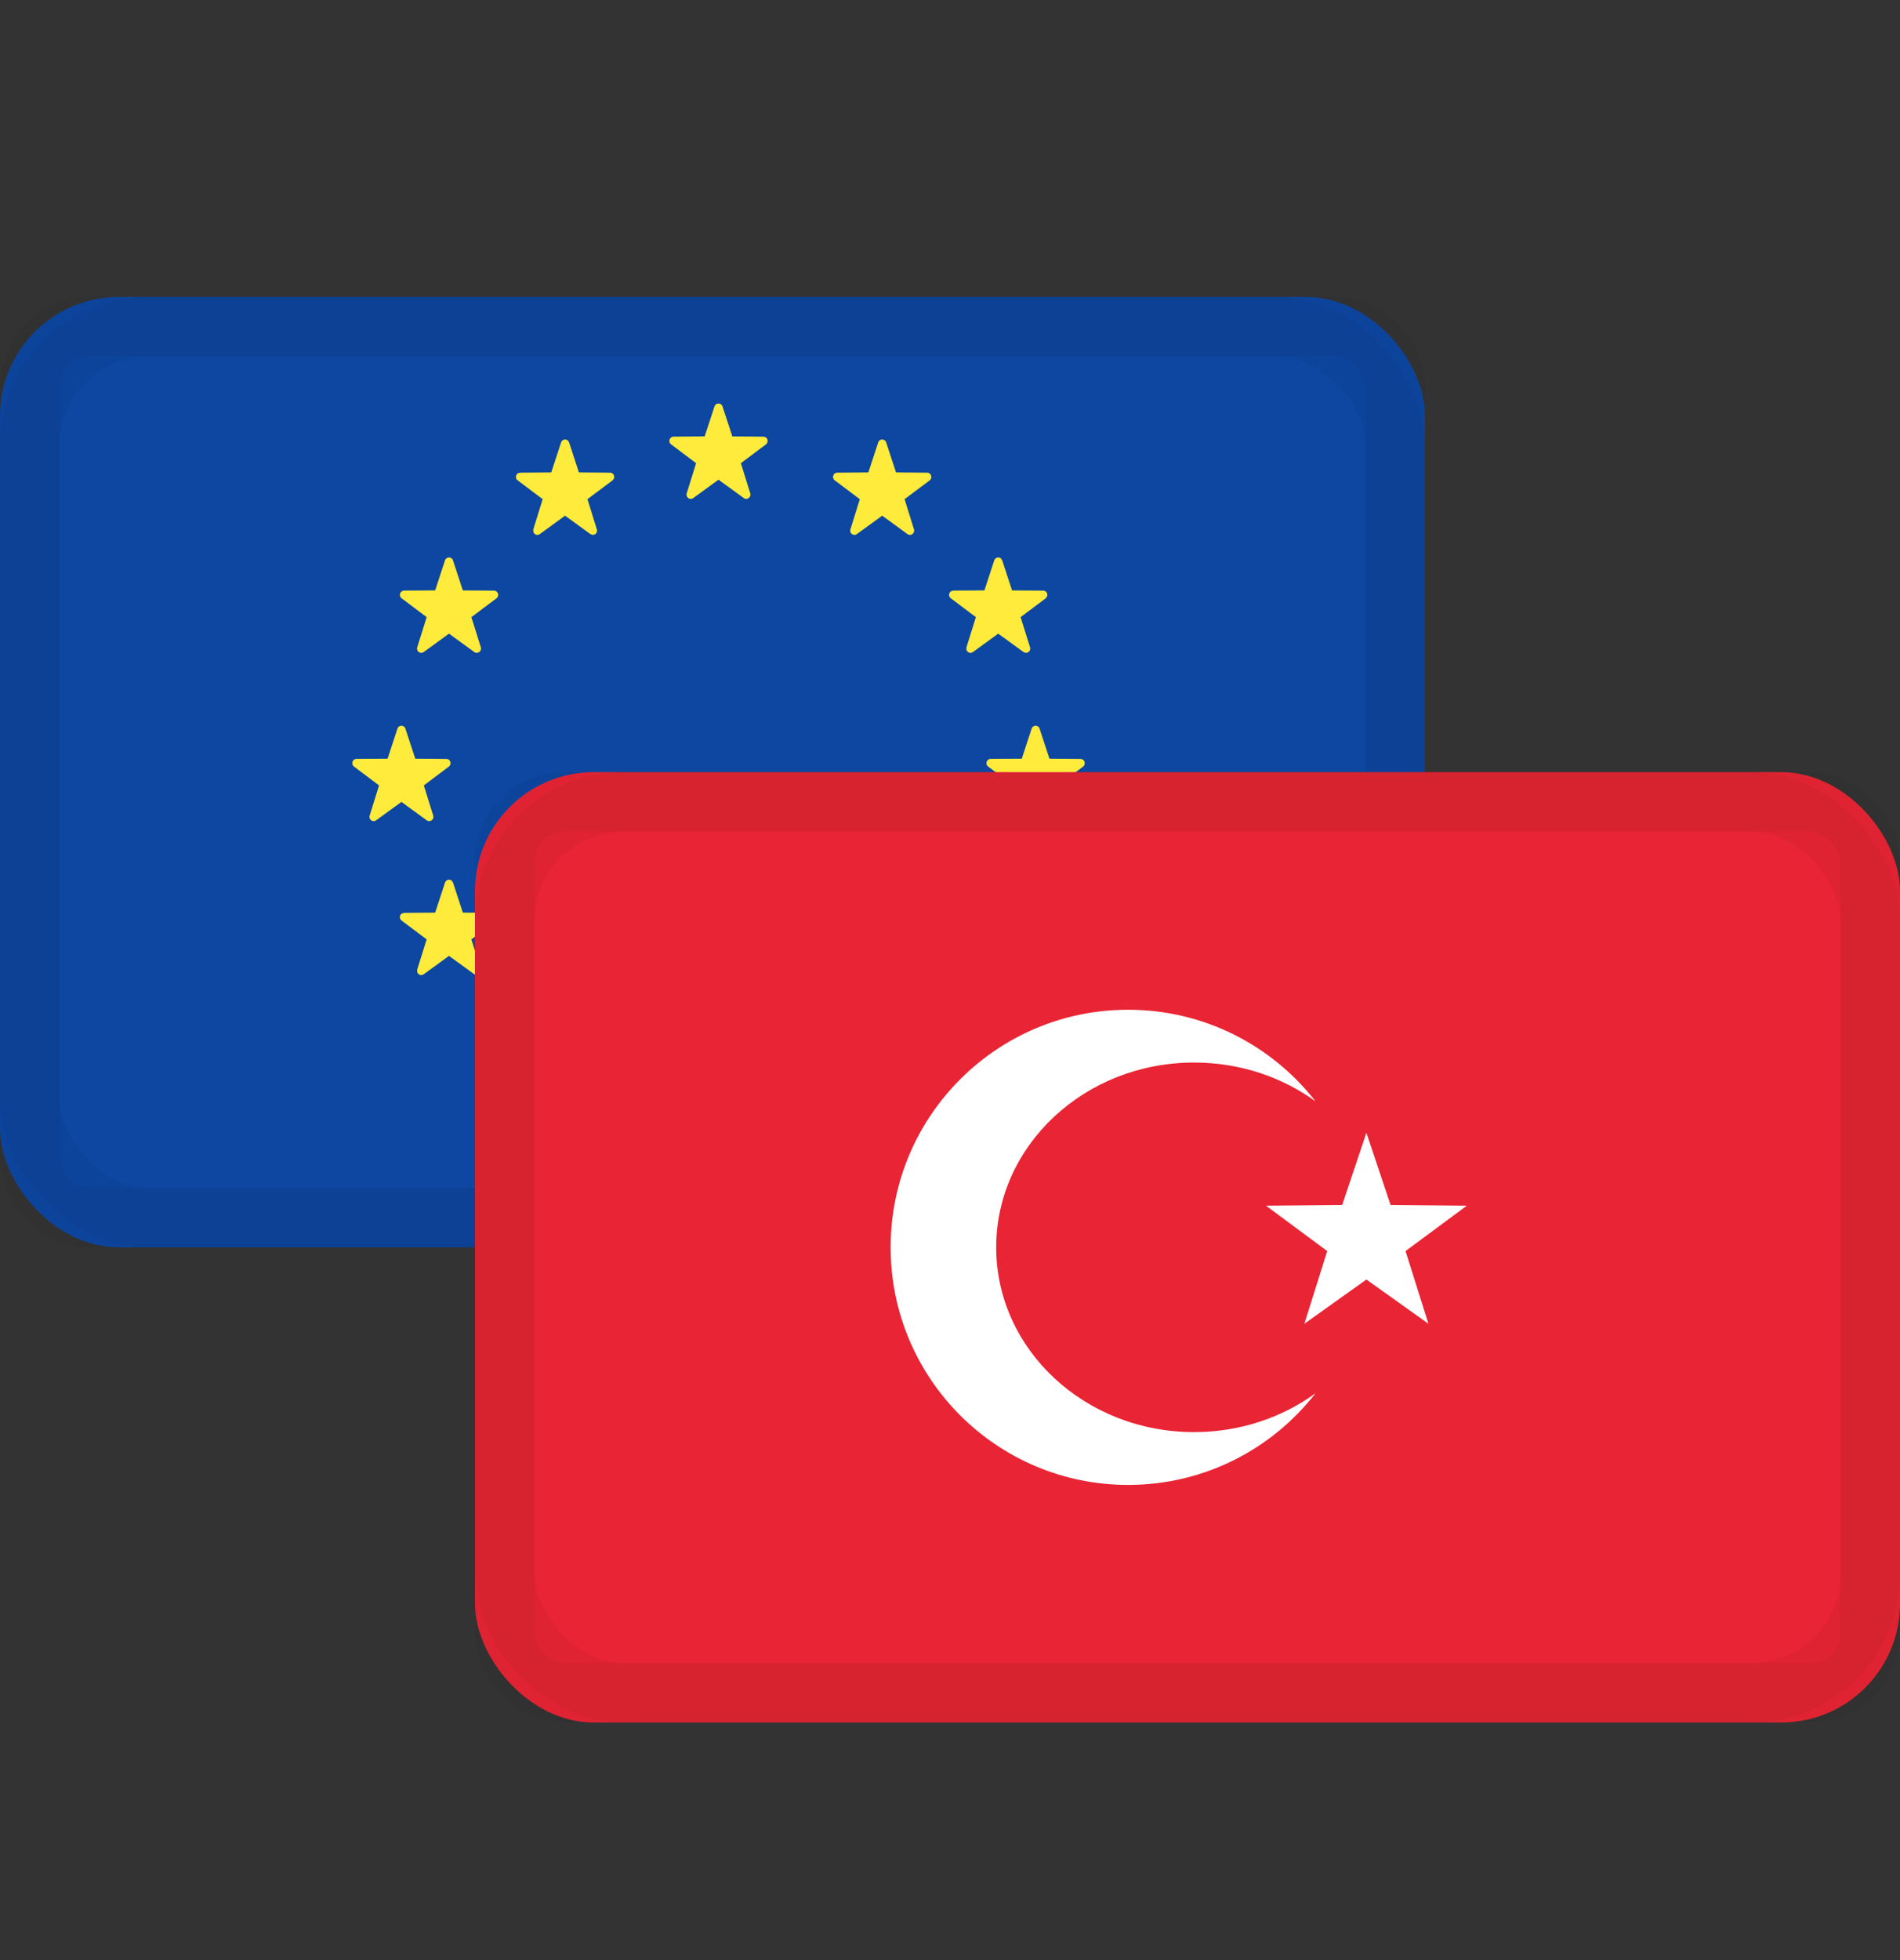 <svg xmlns="http://www.w3.org/2000/svg" width="32" height="33" viewBox="0 0 32 33">
    <rect x="0" y="0" width="32" height="33" fill="#333333" stroke="none"/>
    <g fill="none" fill-rule="evenodd" transform="translate(0 5)">
        <g fill-rule="nonzero">
            <rect width="24" height="16" fill="#0D47A1" rx="2"/>
            <path fill="#FFEB3B" d="M12.168 12.693l.166.505.525.004c.068 0 .096.089.041.13l-.422.316.158.508c.02.066-.053.12-.108.08l-.427-.31-.426.31c-.056.04-.13-.014-.109-.08l.158-.508-.422-.316c-.054-.041-.026-.13.042-.13l.524-.004.166-.505c.022-.066.113-.066.134 0zm-2.584-.848l.166.506.525.004c.067 0 .096.088.041.13l-.422.316.158.508c.02.066-.053.12-.108.08l-.427-.31-.426.31c-.056.04-.13-.014-.109-.08l.158-.508-.422-.317c-.054-.04-.026-.129.042-.13l.524-.003.166-.506c.022-.065.113-.065.134 0zm5.207 0c.021-.065.112-.065.134 0l.166.506.524.004c.068 0 .096.088.041.13l-.421.316.158.508c.02.066-.053.12-.109.08l-.426-.31-.427.31c-.055.04-.129-.014-.108-.08l.158-.508-.422-.317c-.055-.04-.027-.129.041-.13l.525-.003.166-.506zM16.88 9.86l.165.505.525.004c.068 0 .096.089.041.13l-.422.316.159.508c.02.066-.054.12-.109.08l-.427-.31-.426.31c-.055.04-.13-.014-.109-.08l.159-.508-.422-.316c-.055-.041-.027-.13.041-.13l.525-.004.165-.505c.022-.066.113-.066.135 0zm-9.27-.032l.02.032.165.505.525.004c.054 0 .083.057.064.1l-.023.03-.422.316.159.508c.016.053-.028.098-.075.093l-.034-.013-.427-.31-.426.31c-.044.032-.1.004-.11-.043l.001-.037.159-.508-.422-.316c-.044-.033-.035-.096.005-.12l.036-.01.524-.004.166-.505c.018-.053.08-.063.114-.032zm9.899-2.56l.166.505.524.004c.068 0 .096.088.042.13l-.422.316.158.508c.02.066-.053.12-.109.08l-.426-.31-.427.31c-.055.04-.129-.014-.108-.08l.158-.508-.422-.317c-.055-.04-.027-.129.041-.13l.525-.003.166-.506c.021-.065.112-.065.134 0zm-10.681 0l.166.505.524.004c.068 0 .096.088.041.13l-.421.316.158.508c.02.066-.053.12-.109.08l-.426-.31-.427.31c-.055.04-.129-.014-.108-.08l.158-.508-.422-.317c-.055-.04-.027-.129.041-.13l.525-.003.166-.506c.021-.065.112-.065.134 0zm.801-2.834l.166.506.525.004c.068 0 .096.088.041.13l-.422.316.159.508c.02.065-.054.12-.109.08l-.427-.31-.426.31c-.055.04-.13-.015-.109-.08l.159-.508-.422-.317c-.055-.04-.027-.129.041-.13l.524-.003.166-.506c.022-.065.113-.065.134 0zm9.23-.031l.02.031.166.506.525.004c.054 0 .083.057.064.1l-.023.03-.422.316.159.508c.016.052-.028.098-.074.093l-.035-.013-.427-.31-.426.31c-.044.032-.1.003-.11-.043l.001-.037.159-.508-.422-.317c-.044-.033-.035-.095.005-.12l.036-.01.525-.003.165-.506c.018-.052.08-.063.114-.031zm-1.934-1.955l.166.506.524.004c.068 0 .096.088.042.13l-.422.316.158.508c.02.066-.053.12-.109.08l-.426-.31-.427.31c-.055.04-.129-.014-.108-.08l.158-.508-.422-.317c-.055-.04-.027-.129.041-.129l.525-.004.166-.506c.021-.065.112-.065.134 0zm-5.36-.031l.02.031.165.506.525.004c.054 0 .083.057.064.1l-.023.03-.422.316.158.508c.017.052-.027.098-.074.093l-.034-.013-.427-.31-.426.31c-.045.032-.1.004-.11-.043l.001-.037.158-.508-.422-.317c-.043-.032-.034-.095.006-.12l.036-.009.524-.004.166-.506c.017-.052.079-.062.114-.031zm2.603-.575l.166.505.525.005c.068 0 .096.088.041.13l-.422.316.158.508c.02.065-.053.12-.108.08l-.427-.31-.426.31c-.056.04-.13-.015-.109-.08l.158-.508-.422-.317c-.054-.04-.026-.129.042-.13l.524-.004.166-.505c.022-.065.113-.065.134 0z"/>
            <rect width="23" height="15" x=".5" y=".5" stroke="#000" stroke-opacity=".04" rx="1"/>
        </g>
        <rect width="23" height="15" x=".5" y=".5" stroke="#000" stroke-opacity=".04" rx="2"/>
        <g fill-rule="nonzero" transform="translate(8 8)">
            <rect width="24" height="16" fill="#E92434" rx="2"/>
            <g fill="#FFF">
                <path d="M8.013 4.542L6.968 5.287 7.353 4.063 6.322 3.299 7.605 3.287 8.013 2.071 8.42 3.287 9.704 3.299 8.672 4.063 9.058 5.287 8.013 4.542z" transform="translate(7 4)"/>
                <path d="M4 0c1.282 0 2.424.603 3.156 1.542C6.59 1.132 5.882.889 5.11.889 3.271.889 1.778 2.282 1.778 4c0 1.718 1.492 3.111 3.333 3.111.77 0 1.48-.244 2.045-.654C6.424 7.397 5.282 8 4 8 1.79 8 0 6.21 0 4s1.79-4 4-4z" transform="translate(7 4)"/>
            </g>
            <rect width="23" height="15" x=".5" y=".5" stroke="#000" stroke-opacity=".04" rx="1"/>
        </g>
        <rect width="23" height="15" x="8.5" y="8.5" stroke="#000" stroke-opacity=".04" rx="2"/>
    </g>
</svg>
